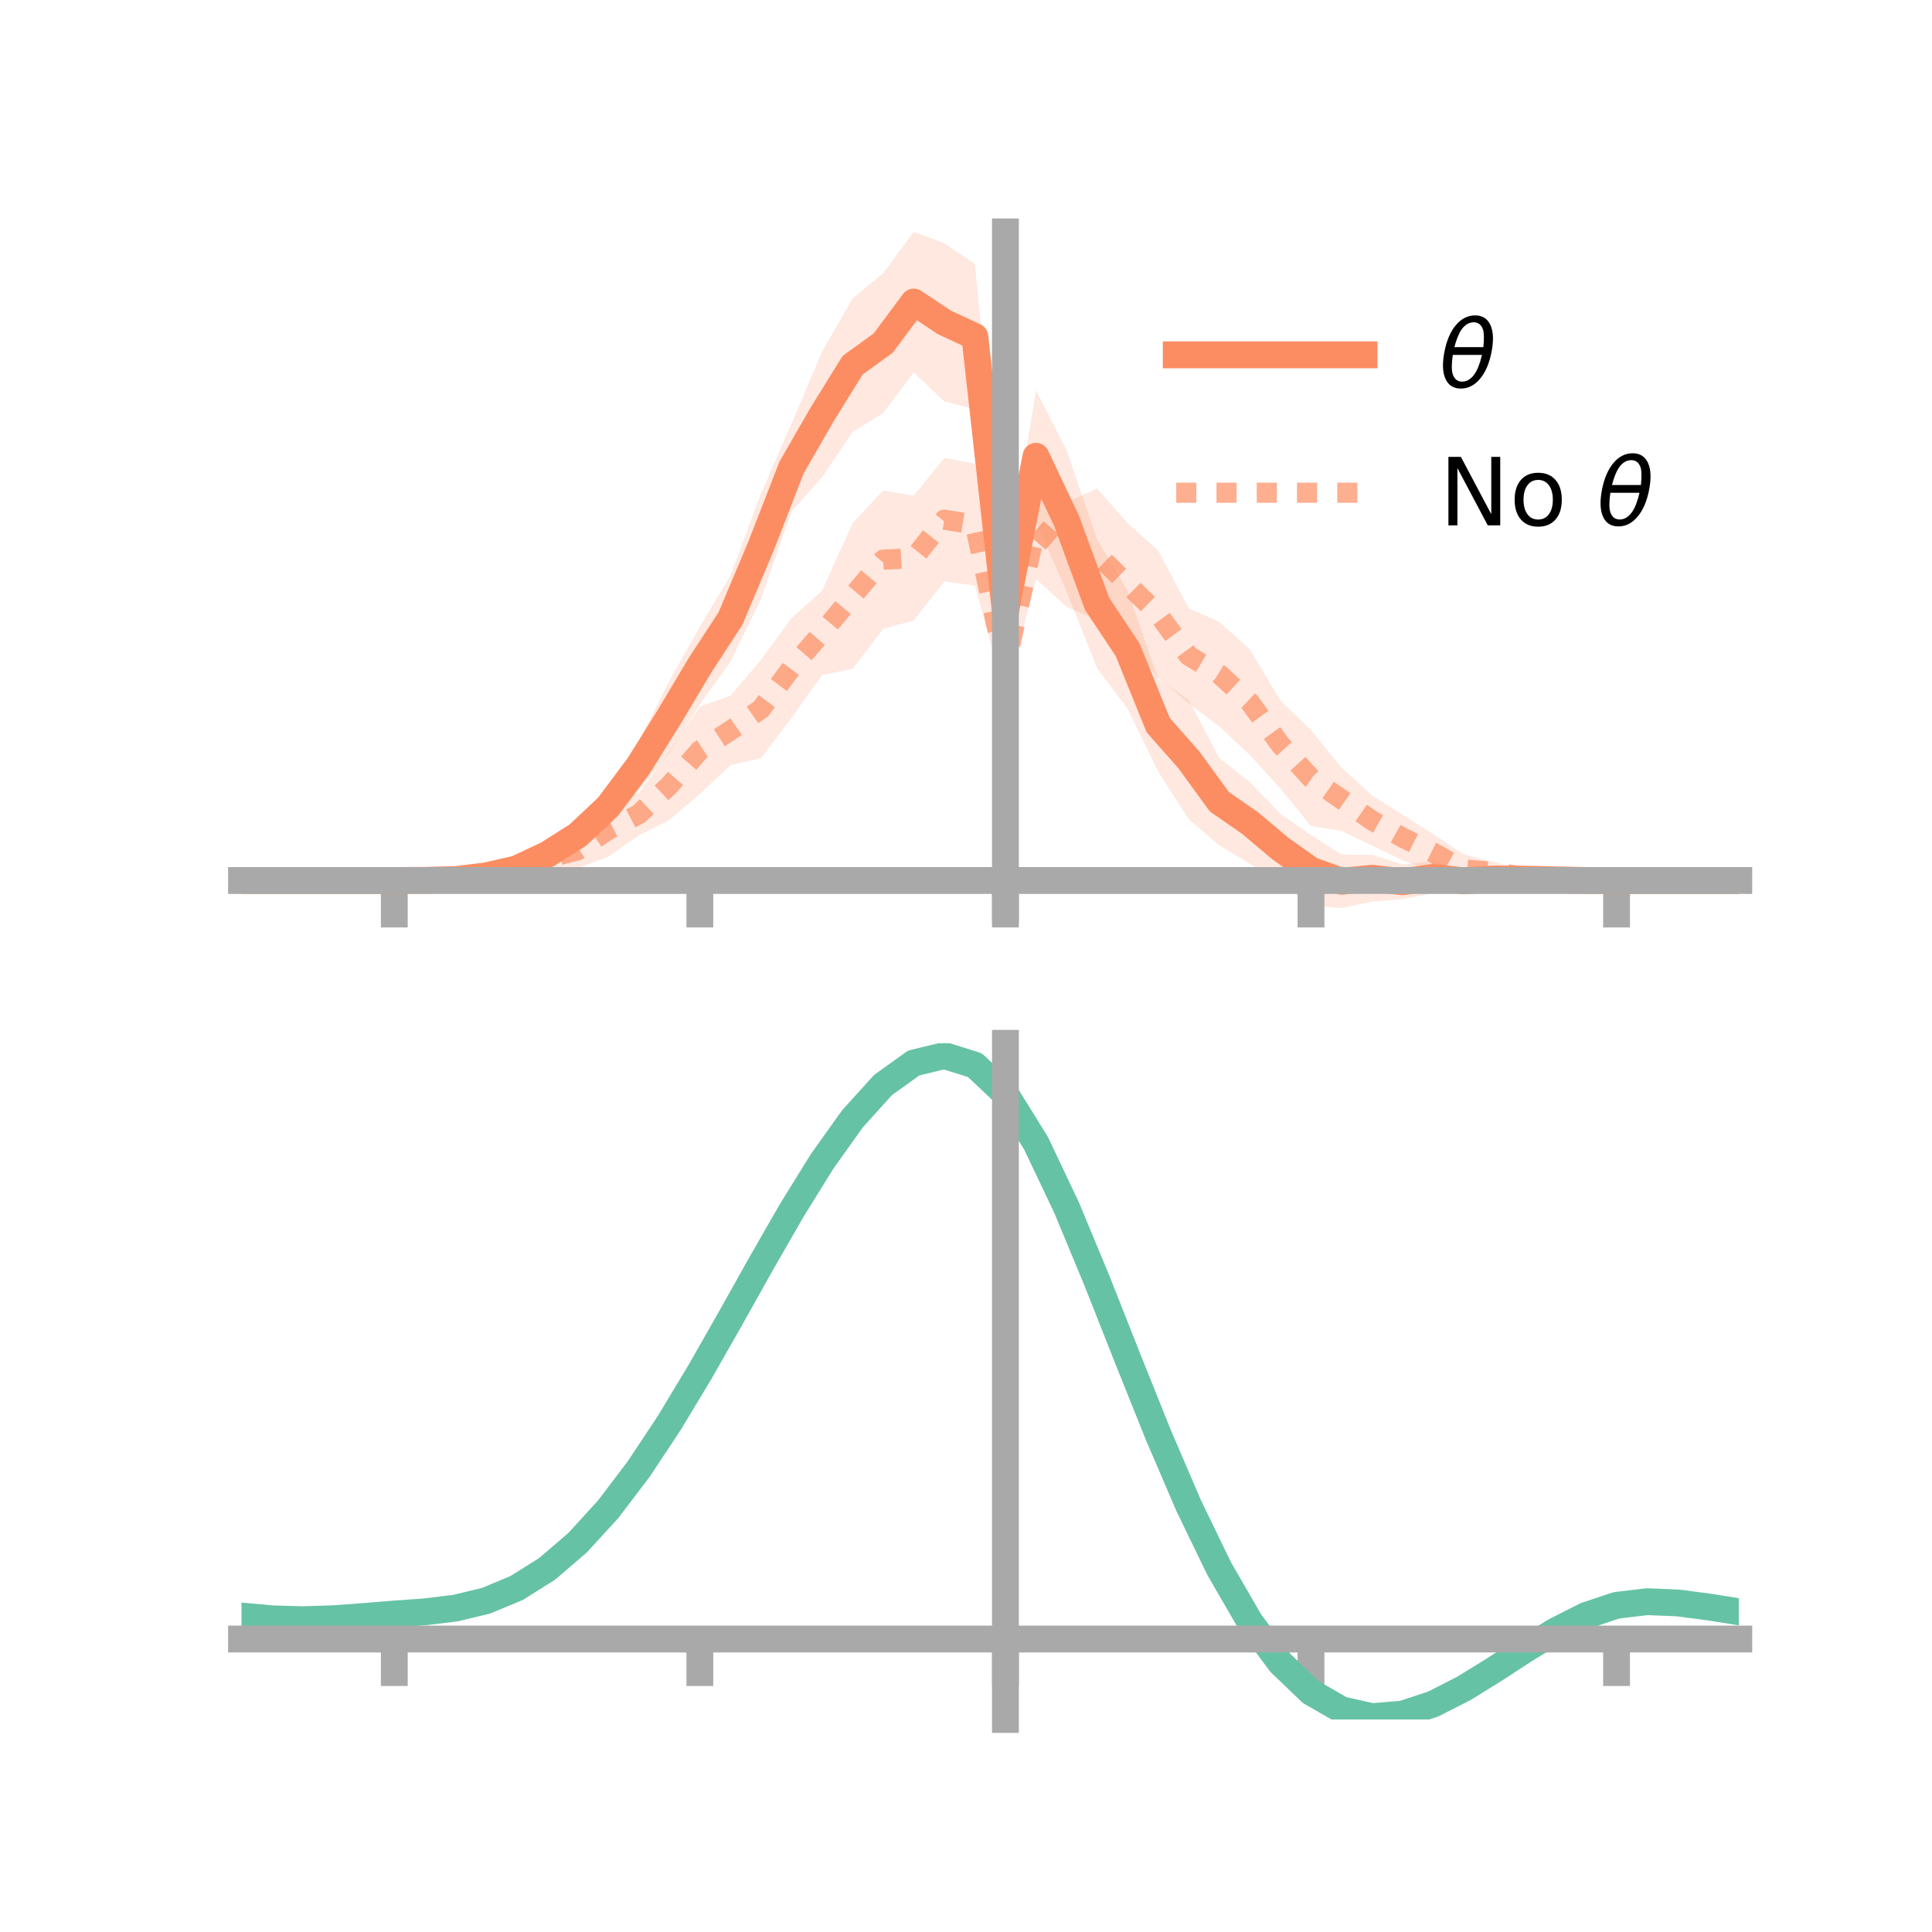 <?xml version="1.0" encoding="utf-8" standalone="no"?>
<!DOCTYPE svg PUBLIC "-//W3C//DTD SVG 1.1//EN"
  "http://www.w3.org/Graphics/SVG/1.1/DTD/svg11.dtd">
<!-- Created with matplotlib (https://matplotlib.org/) -->
<svg height="144pt" version="1.1" viewBox="0 0 144 144" width="144pt" xmlns="http://www.w3.org/2000/svg" xmlns:xlink="http://www.w3.org/1999/xlink">
 <defs>
  <style type="text/css">*{stroke-linecap:butt;stroke-linejoin:round;}</style>
 </defs>
 <g id="figure_1">
  <g id="patch_1">
   <path d="M 0 144 
L 144 144 
L 144 0 
L 0 0 
z
" style="fill:none;"/>
  </g>
  <g id="axes_1">
   <g id="patch_2">
    <path d="M 18 67.68 
L 129.6 67.68 
L 129.6 17.28 
L 18 17.28 
z
" style="fill:none;"/>
   </g>
   <g id="PolyCollection_1">
    <path clip-path="url(#p0ce0cf0581)" d="M 18 65.627 
L 18 65.627 
L 20.278 65.627 
L 22.555 65.627 
L 24.833 65.627 
L 27.11 65.627 
L 29.388 65.627 
L 31.665 65.512 
L 33.943 65.328 
L 36.22 64.866 
L 38.498 64.046 
L 40.776 62.684 
L 43.053 61.045 
L 45.331 58.597 
L 47.608 55.255 
L 49.886 50.749 
L 52.163 46.711 
L 54.441 42.905 
L 56.718 36.778 
L 58.996 31.585 
L 61.273 26.224 
L 63.551 22.242 
L 65.829 20.362 
L 68.106 17.28 
L 70.384 18.131 
L 72.661 19.671 
L 74.939 42.918 
L 77.216 29.088 
L 79.494 33.556 
L 81.771 40.211 
L 84.049 44.041 
L 86.327 50.591 
L 88.604 52.185 
L 90.882 56.509 
L 93.159 58.294 
L 95.437 60.66 
L 97.714 62.246 
L 99.992 63.686 
L 102.269 63.718 
L 104.547 64.434 
L 106.824 64.204 
L 109.102 64.774 
L 111.38 64.698 
L 113.657 65.033 
L 115.935 65.307 
L 118.212 65.54 
L 120.49 65.626 
L 122.767 65.627 
L 125.045 65.627 
L 127.322 65.627 
L 129.6 65.627 
L 129.6 65.627 
L 129.6 65.627 
L 127.322 65.627 
L 125.045 65.627 
L 122.767 65.627 
L 120.49 65.628 
L 118.212 65.71 
L 115.935 65.85 
L 113.657 66.016 
L 111.38 66.332 
L 109.102 66.535 
L 106.824 66.589 
L 104.547 67.007 
L 102.269 67.2 
L 99.992 67.68 
L 97.714 67.478 
L 95.437 65.839 
L 93.159 64.378 
L 90.882 63.007 
L 88.604 61.066 
L 86.327 57.516 
L 84.049 52.826 
L 81.771 49.801 
L 79.494 44.078 
L 77.216 38.931 
L 74.939 48.301 
L 72.661 30.501 
L 70.384 29.926 
L 68.106 27.745 
L 65.829 30.788 
L 63.551 32.197 
L 61.273 35.566 
L 58.996 38.124 
L 56.718 44.644 
L 54.441 49.317 
L 52.163 52.497 
L 49.886 56.092 
L 47.608 58.892 
L 45.331 61.633 
L 43.053 63.47 
L 40.776 64.702 
L 38.498 65.482 
L 36.22 65.7 
L 33.943 65.788 
L 31.665 65.717 
L 29.388 65.627 
L 27.11 65.627 
L 24.833 65.627 
L 22.555 65.627 
L 20.278 65.627 
L 18 65.627 
z
" style="fill:#fc8d62;fill-opacity:0.2;"/>
   </g>
   <g id="PolyCollection_2">
    <path clip-path="url(#p0ce0cf0581)" d="M 18 65.627 
L 18 65.627 
L 20.278 65.627 
L 22.555 65.627 
L 24.833 65.627 
L 27.11 65.627 
L 29.388 65.627 
L 31.665 65.552 
L 33.943 65.188 
L 36.22 64.856 
L 38.498 64.144 
L 40.776 63.028 
L 43.053 62.063 
L 45.331 59.864 
L 47.608 59.109 
L 49.886 55.977 
L 52.163 52.677 
L 54.441 51.857 
L 56.718 49.186 
L 58.996 46.072 
L 61.273 44.022 
L 63.551 38.991 
L 65.829 36.558 
L 68.106 36.948 
L 70.384 34.137 
L 72.661 34.556 
L 74.939 47.547 
L 77.216 35.558 
L 79.494 37.437 
L 81.771 36.411 
L 84.049 38.996 
L 86.327 41.044 
L 88.604 45.334 
L 90.882 46.353 
L 93.159 48.414 
L 95.437 52.219 
L 97.714 54.413 
L 99.992 57.231 
L 102.269 59.292 
L 104.547 60.739 
L 106.824 62.167 
L 109.102 63.679 
L 111.38 64.267 
L 113.657 64.818 
L 115.935 65.391 
L 118.212 65.515 
L 120.49 65.627 
L 122.767 65.627 
L 125.045 65.627 
L 127.322 65.627 
L 129.6 65.627 
L 129.6 65.627 
L 129.6 65.627 
L 127.322 65.627 
L 125.045 65.627 
L 122.767 65.627 
L 120.49 65.627 
L 118.212 65.698 
L 115.935 65.852 
L 113.657 65.935 
L 111.38 65.712 
L 109.102 65.944 
L 106.824 64.939 
L 104.547 64.123 
L 102.269 63.022 
L 99.992 61.93 
L 97.714 61.57 
L 95.437 58.784 
L 93.159 56.276 
L 90.882 54.149 
L 88.604 52.428 
L 86.327 50.516 
L 84.049 48.103 
L 81.771 46.22 
L 79.494 45.23 
L 77.216 43.152 
L 74.939 51.918 
L 72.661 43.652 
L 70.384 43.331 
L 68.106 46.251 
L 65.829 46.873 
L 63.551 49.858 
L 61.273 50.313 
L 58.996 53.505 
L 56.718 56.508 
L 54.441 57.036 
L 52.163 59.171 
L 49.886 61.121 
L 47.608 62.266 
L 45.331 63.863 
L 43.053 64.701 
L 40.776 64.881 
L 38.498 65.703 
L 36.22 65.879 
L 33.943 65.762 
L 31.665 65.695 
L 29.388 65.627 
L 27.11 65.627 
L 24.833 65.627 
L 22.555 65.627 
L 20.278 65.627 
L 18 65.627 
z
" style="fill:#fc8d62;fill-opacity:0.2;"/>
   </g>
   <g id="matplotlib.axis_1">
    <g id="xtick_1">
     <g id="line2d_1">
      <defs>
       <path d="M 0 0 
L 0 3.5 
" id="madd90a5e3d" style="stroke:#a9a9a9;stroke-width:2;"/>
      </defs>
      <g>
       <use style="fill:#a9a9a9;stroke:#a9a9a9;stroke-width:2;" x="29.388" xlink:href="#madd90a5e3d" y="65.627"/>
      </g>
     </g>
    </g>
    <g id="xtick_2">
     <g id="line2d_2">
      <g>
       <use style="fill:#a9a9a9;stroke:#a9a9a9;stroke-width:2;" x="52.163" xlink:href="#madd90a5e3d" y="65.627"/>
      </g>
     </g>
    </g>
    <g id="xtick_3">
     <g id="line2d_3">
      <g>
       <use style="fill:#a9a9a9;stroke:#a9a9a9;stroke-width:2;" x="74.939" xlink:href="#madd90a5e3d" y="65.627"/>
      </g>
     </g>
    </g>
    <g id="xtick_4">
     <g id="line2d_4">
      <g>
       <use style="fill:#a9a9a9;stroke:#a9a9a9;stroke-width:2;" x="97.714" xlink:href="#madd90a5e3d" y="65.627"/>
      </g>
     </g>
    </g>
    <g id="xtick_5">
     <g id="line2d_5">
      <g>
       <use style="fill:#a9a9a9;stroke:#a9a9a9;stroke-width:2;" x="120.49" xlink:href="#madd90a5e3d" y="65.627"/>
      </g>
     </g>
    </g>
   </g>
   <g id="matplotlib.axis_2"/>
   <g id="line2d_6">
    <path clip-path="url(#p0ce0cf0581)" d="M 18 65.627 
L 20.278 65.627 
L 22.555 65.627 
L 24.833 65.627 
L 27.11 65.627 
L 29.388 65.627 
L 31.665 65.615 
L 33.943 65.558 
L 36.22 65.283 
L 38.498 64.764 
L 40.776 63.693 
L 43.053 62.257 
L 45.331 60.115 
L 47.608 57.074 
L 49.886 53.42 
L 52.163 49.604 
L 54.441 46.111 
L 56.718 40.711 
L 58.996 34.854 
L 61.273 30.895 
L 63.551 27.219 
L 65.829 25.575 
L 68.106 22.512 
L 70.384 24.028 
L 72.661 25.086 
L 74.939 45.609 
L 77.216 34.009 
L 79.494 38.817 
L 81.771 45.006 
L 84.049 48.433 
L 86.327 54.053 
L 88.604 56.625 
L 90.882 59.758 
L 93.159 61.336 
L 95.437 63.25 
L 97.714 64.862 
L 99.992 65.683 
L 102.269 65.459 
L 104.547 65.721 
L 106.824 65.397 
L 109.102 65.655 
L 111.38 65.515 
L 113.657 65.525 
L 115.935 65.578 
L 118.212 65.625 
L 120.49 65.627 
L 122.767 65.627 
L 125.045 65.627 
L 127.322 65.627 
L 129.6 65.627 
" style="fill:none;stroke:#fc8d62;stroke-linecap:square;stroke-width:2;"/>
   </g>
   <g id="line2d_7">
    <path clip-path="url(#p0ce0cf0581)" d="M 18 65.627 
L 20.278 65.627 
L 22.555 65.627 
L 24.833 65.627 
L 27.11 65.627 
L 29.388 65.627 
L 31.665 65.624 
L 33.943 65.475 
L 36.22 65.367 
L 38.498 64.923 
L 40.776 63.954 
L 43.053 63.382 
L 45.331 61.863 
L 47.608 60.688 
L 49.886 58.549 
L 52.163 55.924 
L 54.441 54.447 
L 56.718 52.847 
L 58.996 49.788 
L 61.273 47.168 
L 63.551 44.425 
L 65.829 41.715 
L 68.106 41.599 
L 70.384 38.734 
L 72.661 39.104 
L 74.939 49.733 
L 77.216 39.355 
L 79.494 41.334 
L 81.771 41.315 
L 84.049 43.549 
L 86.327 45.78 
L 88.604 48.881 
L 90.882 50.251 
L 93.159 52.345 
L 95.437 55.501 
L 97.714 57.992 
L 99.992 59.581 
L 102.269 61.157 
L 104.547 62.431 
L 106.824 63.553 
L 109.102 64.811 
L 111.38 64.989 
L 113.657 65.377 
L 115.935 65.622 
L 118.212 65.606 
L 120.49 65.627 
L 122.767 65.627 
L 125.045 65.627 
L 127.322 65.627 
L 129.6 65.627 
" style="fill:none;stroke:#fc8d62;stroke-dasharray:1.5,1.5;stroke-dashoffset:0;stroke-opacity:0.7;stroke-width:1.5;"/>
   </g>
   <g id="patch_3">
    <path d="M 74.939 67.68 
L 74.939 17.28 
" style="fill:none;stroke:#a9a9a9;stroke-linecap:square;stroke-linejoin:miter;stroke-width:2;"/>
   </g>
   <g id="patch_4">
    <path d="M 129.6 67.68 
L 129.6 17.28 
" style="fill:none;"/>
   </g>
   <g id="patch_5">
    <path d="M 18 65.627 
L 129.6 65.627 
" style="fill:none;stroke:#a9a9a9;stroke-linecap:square;stroke-linejoin:miter;stroke-width:2;"/>
   </g>
   <g id="patch_6">
    <path d="M 18 17.28 
L 129.6 17.28 
" style="fill:none;"/>
   </g>
   <g id="legend_1">
    <g id="line2d_8">
     <path d="M 87.67 26.449 
L 101.67 26.449 
" style="fill:none;stroke:#fc8d62;stroke-linecap:square;stroke-width:2;"/>
    </g>
    <g id="line2d_9"/>
    <g id="text_1">
     <!-- $\theta$ -->
     <g transform="translate(107.27 28.899)scale(0.07 -0.07)">
      <defs>
       <path d="M 45.516 34.672 
L 14.453 34.672 
Q 12.359 20.062 14.5 13.875 
Q 17.188 6.25 24.469 6.25 
Q 31.781 6.25 37.359 13.922 
Q 42.234 20.656 45.516 34.672 
z
M 47.016 42.969 
Q 48.344 56.844 46.625 61.719 
Q 43.953 69.438 36.766 69.438 
Q 29.297 69.438 23.828 61.812 
Q 19.531 55.672 16.156 42.969 
z
M 38.188 76.766 
Q 49.906 76.766 54.594 66.406 
Q 59.281 56.109 55.719 37.844 
Q 52.203 19.625 43.453 9.281 
Q 34.766 -1.125 23.047 -1.125 
Q 11.281 -1.125 6.641 9.281 
Q 2 19.625 5.516 37.844 
Q 9.078 56.109 17.719 66.406 
Q 26.422 76.766 38.188 76.766 
z
" id="DejaVuSans-Oblique-952"/>
      </defs>
      <use transform="translate(0 0.234)" xlink:href="#DejaVuSans-Oblique-952"/>
     </g>
    </g>
    <g id="line2d_10">
     <path d="M 87.67 36.724 
L 101.67 36.724 
" style="fill:none;stroke:#fc8d62;stroke-dasharray:1.5,1.5;stroke-dashoffset:0;stroke-opacity:0.7;stroke-width:1.5;"/>
    </g>
    <g id="line2d_11"/>
    <g id="text_2">
     <!-- No $\theta$ -->
     <g transform="translate(107.27 39.174)scale(0.07 -0.07)">
      <defs>
       <path d="M 9.812 72.906 
L 23.094 72.906 
L 55.422 11.922 
L 55.422 72.906 
L 64.984 72.906 
L 64.984 0 
L 51.703 0 
L 19.391 60.984 
L 19.391 0 
L 9.812 0 
z
" id="DejaVuSans-78"/>
       <path d="M 30.609 48.391 
Q 23.391 48.391 19.188 42.75 
Q 14.984 37.109 14.984 27.297 
Q 14.984 17.484 19.156 11.844 
Q 23.344 6.203 30.609 6.203 
Q 37.797 6.203 41.984 11.859 
Q 46.188 17.531 46.188 27.297 
Q 46.188 37.016 41.984 42.703 
Q 37.797 48.391 30.609 48.391 
z
M 30.609 56 
Q 42.328 56 49.016 48.375 
Q 55.719 40.766 55.719 27.297 
Q 55.719 13.875 49.016 6.219 
Q 42.328 -1.422 30.609 -1.422 
Q 18.844 -1.422 12.172 6.219 
Q 5.516 13.875 5.516 27.297 
Q 5.516 40.766 12.172 48.375 
Q 18.844 56 30.609 56 
z
" id="DejaVuSans-111"/>
       <path id="DejaVuSans-32"/>
      </defs>
      <use transform="translate(0 0.234)" xlink:href="#DejaVuSans-78"/>
      <use transform="translate(74.805 0.234)" xlink:href="#DejaVuSans-111"/>
      <use transform="translate(135.986 0.234)" xlink:href="#DejaVuSans-32"/>
      <use transform="translate(167.773 0.234)" xlink:href="#DejaVuSans-Oblique-952"/>
     </g>
    </g>
   </g>
  </g>
  <g id="axes_2">
   <g id="patch_7">
    <path d="M 18 128.16 
L 129.6 128.16 
L 129.6 77.76 
L 18 77.76 
z
" style="fill:none;"/>
   </g>
   <g id="PolyCollection_3">
    <path clip-path="url(#p1c166b7fb6)" d="M 18 120.489 
L 18 120.409 
L 20.278 120.626 
L 22.555 120.693 
L 24.833 120.615 
L 27.11 120.441 
L 29.388 120.245 
L 31.665 120.078 
L 33.943 119.797 
L 36.22 119.243 
L 38.498 118.287 
L 40.776 116.839 
L 43.053 114.846 
L 45.331 112.302 
L 47.608 109.236 
L 49.886 105.719 
L 52.163 101.85 
L 54.441 97.76 
L 56.718 93.603 
L 58.996 89.553 
L 61.273 85.799 
L 63.551 82.541 
L 65.829 79.982 
L 68.106 78.322 
L 70.384 77.76 
L 72.661 78.484 
L 74.939 80.661 
L 77.216 84.381 
L 79.494 89.247 
L 81.771 94.811 
L 84.049 100.659 
L 86.327 106.426 
L 88.604 111.812 
L 90.882 116.584 
L 93.159 120.576 
L 95.437 123.691 
L 97.714 125.897 
L 99.992 127.22 
L 102.269 127.735 
L 104.547 127.555 
L 106.824 126.817 
L 109.102 125.676 
L 111.38 124.294 
L 113.657 122.836 
L 115.935 121.46 
L 118.212 120.32 
L 120.49 119.568 
L 122.767 119.3 
L 125.045 119.399 
L 127.322 119.705 
L 129.6 120.078 
L 129.6 120.183 
L 129.6 120.183 
L 127.322 119.834 
L 125.045 119.548 
L 122.767 119.46 
L 120.49 119.733 
L 118.212 120.495 
L 115.935 121.661 
L 113.657 123.08 
L 111.38 124.589 
L 109.102 126.018 
L 106.824 127.198 
L 104.547 127.962 
L 102.269 128.16 
L 99.992 127.66 
L 97.714 126.361 
L 95.437 124.203 
L 93.159 121.169 
L 90.882 117.292 
L 88.604 112.663 
L 86.327 107.438 
L 84.049 101.84 
L 81.771 96.161 
L 79.494 90.752 
L 77.216 86.022 
L 74.939 82.405 
L 72.661 80.292 
L 70.384 79.592 
L 68.106 80.137 
L 65.829 81.738 
L 63.551 84.202 
L 61.273 87.333 
L 58.996 90.933 
L 56.718 94.812 
L 54.441 98.788 
L 52.163 102.695 
L 49.886 106.389 
L 47.608 109.747 
L 45.331 112.676 
L 43.053 115.115 
L 40.776 117.036 
L 38.498 118.444 
L 36.22 119.381 
L 33.943 119.924 
L 31.665 120.195 
L 29.388 120.352 
L 27.11 120.532 
L 24.833 120.689 
L 22.555 120.753 
L 20.278 120.689 
L 18 120.489 
z
" style="fill:#66c2a5;fill-opacity:0.2;"/>
   </g>
   <g id="matplotlib.axis_3">
    <g id="xtick_6">
     <g id="line2d_12">
      <g>
       <use style="fill:#a9a9a9;stroke:#a9a9a9;stroke-width:2;" x="29.388" xlink:href="#madd90a5e3d" y="122.164"/>
      </g>
     </g>
    </g>
    <g id="xtick_7">
     <g id="line2d_13">
      <g>
       <use style="fill:#a9a9a9;stroke:#a9a9a9;stroke-width:2;" x="52.163" xlink:href="#madd90a5e3d" y="122.164"/>
      </g>
     </g>
    </g>
    <g id="xtick_8">
     <g id="line2d_14">
      <g>
       <use style="fill:#a9a9a9;stroke:#a9a9a9;stroke-width:2;" x="74.939" xlink:href="#madd90a5e3d" y="122.164"/>
      </g>
     </g>
    </g>
    <g id="xtick_9">
     <g id="line2d_15">
      <g>
       <use style="fill:#a9a9a9;stroke:#a9a9a9;stroke-width:2;" x="97.714" xlink:href="#madd90a5e3d" y="122.164"/>
      </g>
     </g>
    </g>
    <g id="xtick_10">
     <g id="line2d_16">
      <g>
       <use style="fill:#a9a9a9;stroke:#a9a9a9;stroke-width:2;" x="120.49" xlink:href="#madd90a5e3d" y="122.164"/>
      </g>
     </g>
    </g>
   </g>
   <g id="matplotlib.axis_4"/>
   <g id="line2d_17">
    <path clip-path="url(#p1c166b7fb6)" d="M 18 120.449 
L 20.278 120.657 
L 22.555 120.723 
L 24.833 120.652 
L 27.11 120.486 
L 29.388 120.299 
L 31.665 120.137 
L 33.943 119.861 
L 36.22 119.312 
L 38.498 118.366 
L 40.776 116.937 
L 43.053 114.981 
L 45.331 112.489 
L 47.608 109.491 
L 49.886 106.054 
L 52.163 102.273 
L 54.441 98.274 
L 56.718 94.207 
L 58.996 90.243 
L 61.273 86.566 
L 63.551 83.372 
L 65.829 80.86 
L 68.106 79.229 
L 70.384 78.676 
L 72.661 79.388 
L 74.939 81.533 
L 77.216 85.201 
L 79.494 89.999 
L 81.771 95.486 
L 84.049 101.249 
L 86.327 106.932 
L 88.604 112.238 
L 90.882 116.938 
L 93.159 120.873 
L 95.437 123.947 
L 97.714 126.129 
L 99.992 127.44 
L 102.269 127.948 
L 104.547 127.759 
L 106.824 127.008 
L 109.102 125.847 
L 111.38 124.442 
L 113.657 122.958 
L 115.935 121.56 
L 118.212 120.408 
L 120.49 119.65 
L 122.767 119.38 
L 125.045 119.473 
L 127.322 119.769 
L 129.6 120.13 
" style="fill:none;stroke:#66c2a5;stroke-linecap:square;stroke-width:2;"/>
   </g>
   <g id="patch_8">
    <path d="M 74.939 128.16 
L 74.939 77.76 
" style="fill:none;stroke:#a9a9a9;stroke-linecap:square;stroke-linejoin:miter;stroke-width:2;"/>
   </g>
   <g id="patch_9">
    <path d="M 129.6 128.16 
L 129.6 77.76 
" style="fill:none;"/>
   </g>
   <g id="patch_10">
    <path d="M 18 122.164 
L 129.6 122.164 
" style="fill:none;stroke:#a9a9a9;stroke-linecap:square;stroke-linejoin:miter;stroke-width:2;"/>
   </g>
   <g id="patch_11">
    <path d="M 18 77.76 
L 129.6 77.76 
" style="fill:none;"/>
   </g>
  </g>
 </g>
 <defs>
  <clipPath id="p0ce0cf0581">
   <rect height="50.4" width="111.6" x="18" y="17.28"/>
  </clipPath>
  <clipPath id="p1c166b7fb6">
   <rect height="50.4" width="111.6" x="18" y="77.76"/>
  </clipPath>
 </defs>
</svg>
